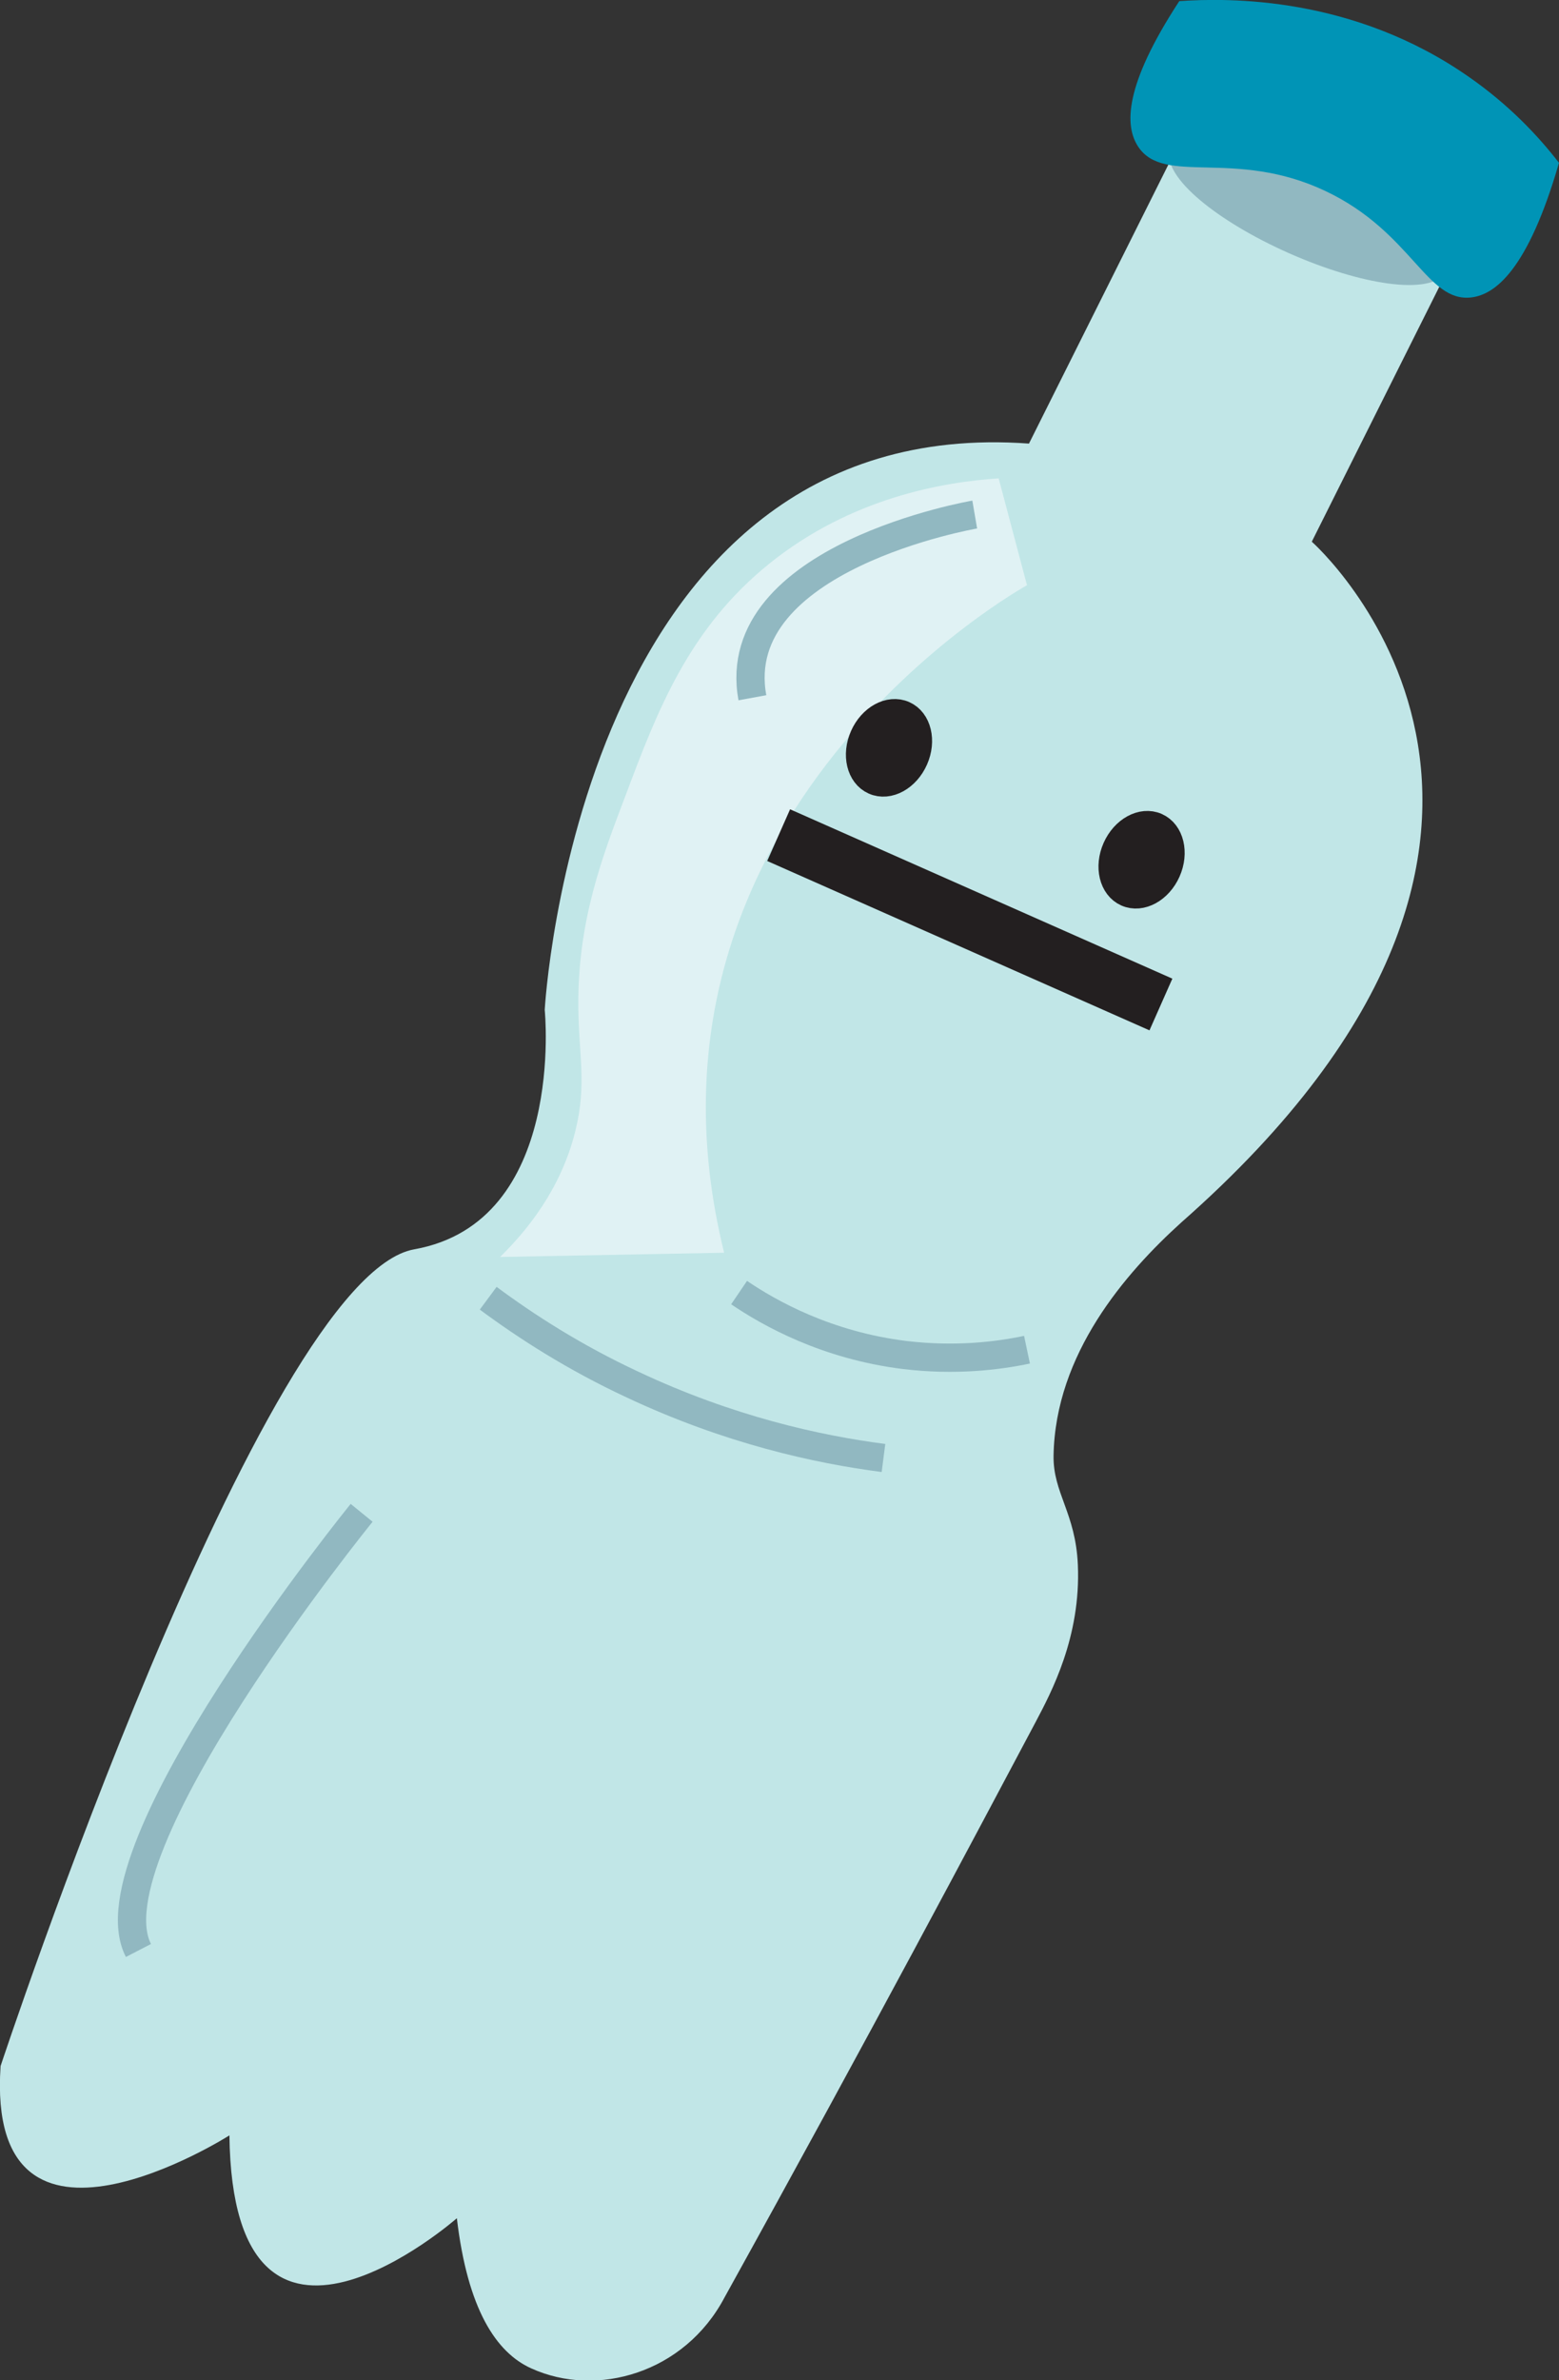 <?xml version="1.0" encoding="UTF-8"?>
<svg id="Layer_2" data-name="Layer 2" xmlns="http://www.w3.org/2000/svg" viewBox="0 0 55.18 84.19">
  <rect x="0" y="0" width="55.18" height="84.19" fill="#333333" stroke="none"/>
  <defs>
    <style>
      .cls-1 {
        fill: #0094b6;
      }

      .cls-2 {
        fill: #c1e6e7;
      }

      .cls-3 {
        fill: #e0f2f4;
      }

      .cls-4 {
        stroke-width: 2px;
      }

      .cls-4, .cls-5, .cls-6, .cls-7 {
        stroke-miterlimit: 10;
      }

      .cls-4, .cls-6 {
        fill: #231f20;
        stroke: #231f20;
      }

      .cls-5 {
        fill: #91b8c1;
      }

      .cls-5, .cls-7 {
        stroke: #91b8c1;
      }

      .cls-7 {
        fill: none;
      }
    </style>
  </defs>
  <g id="plastic_bottle" data-name="plastic bottle">
    <g>
      <g>
        <path class="cls-2" d="M.02,73.08s9.25-27.93,14.64-28.89,4.62-8.47,4.62-8.47c0,0,1.16-21.19,17.14-20.03l5.2-10.4s6.36,0,9.63,4.24l-4.82,9.63s11.36,10.02-4.62,24.08c-1.98,1.79-4.46,4.65-4.52,8.25-.02,1.32,.78,2.02,.86,3.86,.11,2.55-.94,4.51-1.5,5.57-2.01,3.78-5.84,11.02-11.01,20.35-1.41,2.66-4.51,3.56-6.84,2.5-1.24-.56-2.25-2.09-2.63-5.31,0,0-7.93,6.96-8.05-2.93,0,0-8.63,5.49-8.1-2.44Z"/>
        <ellipse class="cls-5" cx="46.41" cy="7.19" rx="1.44" ry="4.95" transform="translate(21.05 46.71) rotate(-66.12)"/>
        <path class="cls-1" d="M41.74,.04c-1.97,3.01-1.93,4.42-1.46,5.14,.92,1.41,3.41,.05,6.64,1.58,3.06,1.45,3.57,3.95,5.16,3.76,.82-.1,1.99-.93,3.1-4.76-.74-.96-1.78-2.06-3.19-3.04C47.9-.14,43.48-.08,41.74,.04Z"/>
        <path class="cls-7" d="M26.16,45.72c1.06,.72,3.09,1.87,5.88,2.21,1.77,.21,3.27,.03,4.31-.19"/>
        <path class="cls-7" d="M17.28,45.92c1.35,1,3.04,2.09,5.1,3.05,3.42,1.61,6.56,2.3,8.89,2.6"/>
        <path class="cls-7" d="M12.8,53.51s-9.72,11.96-7.9,15.48"/>
        <path class="cls-3" d="M35.35,16.93l1,3.77s-14.57,8.02-10.72,23.61c-2.64,.05-5.29,.1-7.93,.15,.94-.92,2.15-2.39,2.66-4.44,.42-1.67,.12-2.69,.11-4.44-.02-2.99,.82-5.21,1.67-7.44,1.12-2.98,2.23-5.91,5.11-8.22,2.88-2.31,6.12-2.87,8.1-3Z"/>
        <path class="cls-7" d="M34.5,18.2s-8.78,1.5-7.87,6.48"/>
      </g>
      <g id="_Group_face_1" data-name="&amp;lt;Group&amp;gt; face 1">
        <ellipse class="cls-6" cx="31.47" cy="26.45" rx="1.27" ry=".97" transform="translate(-5.46 44.52) rotate(-66.12)"/>
        <ellipse class="cls-6" cx="40.41" cy="30.41" rx="1.27" ry=".97" transform="translate(-3.76 55.05) rotate(-66.12)"/>
        <line class="cls-4" x1="27.56" y1="29.54" x2="41.09" y2="35.53"/>
      </g>
    </g>
  </g>
</svg>